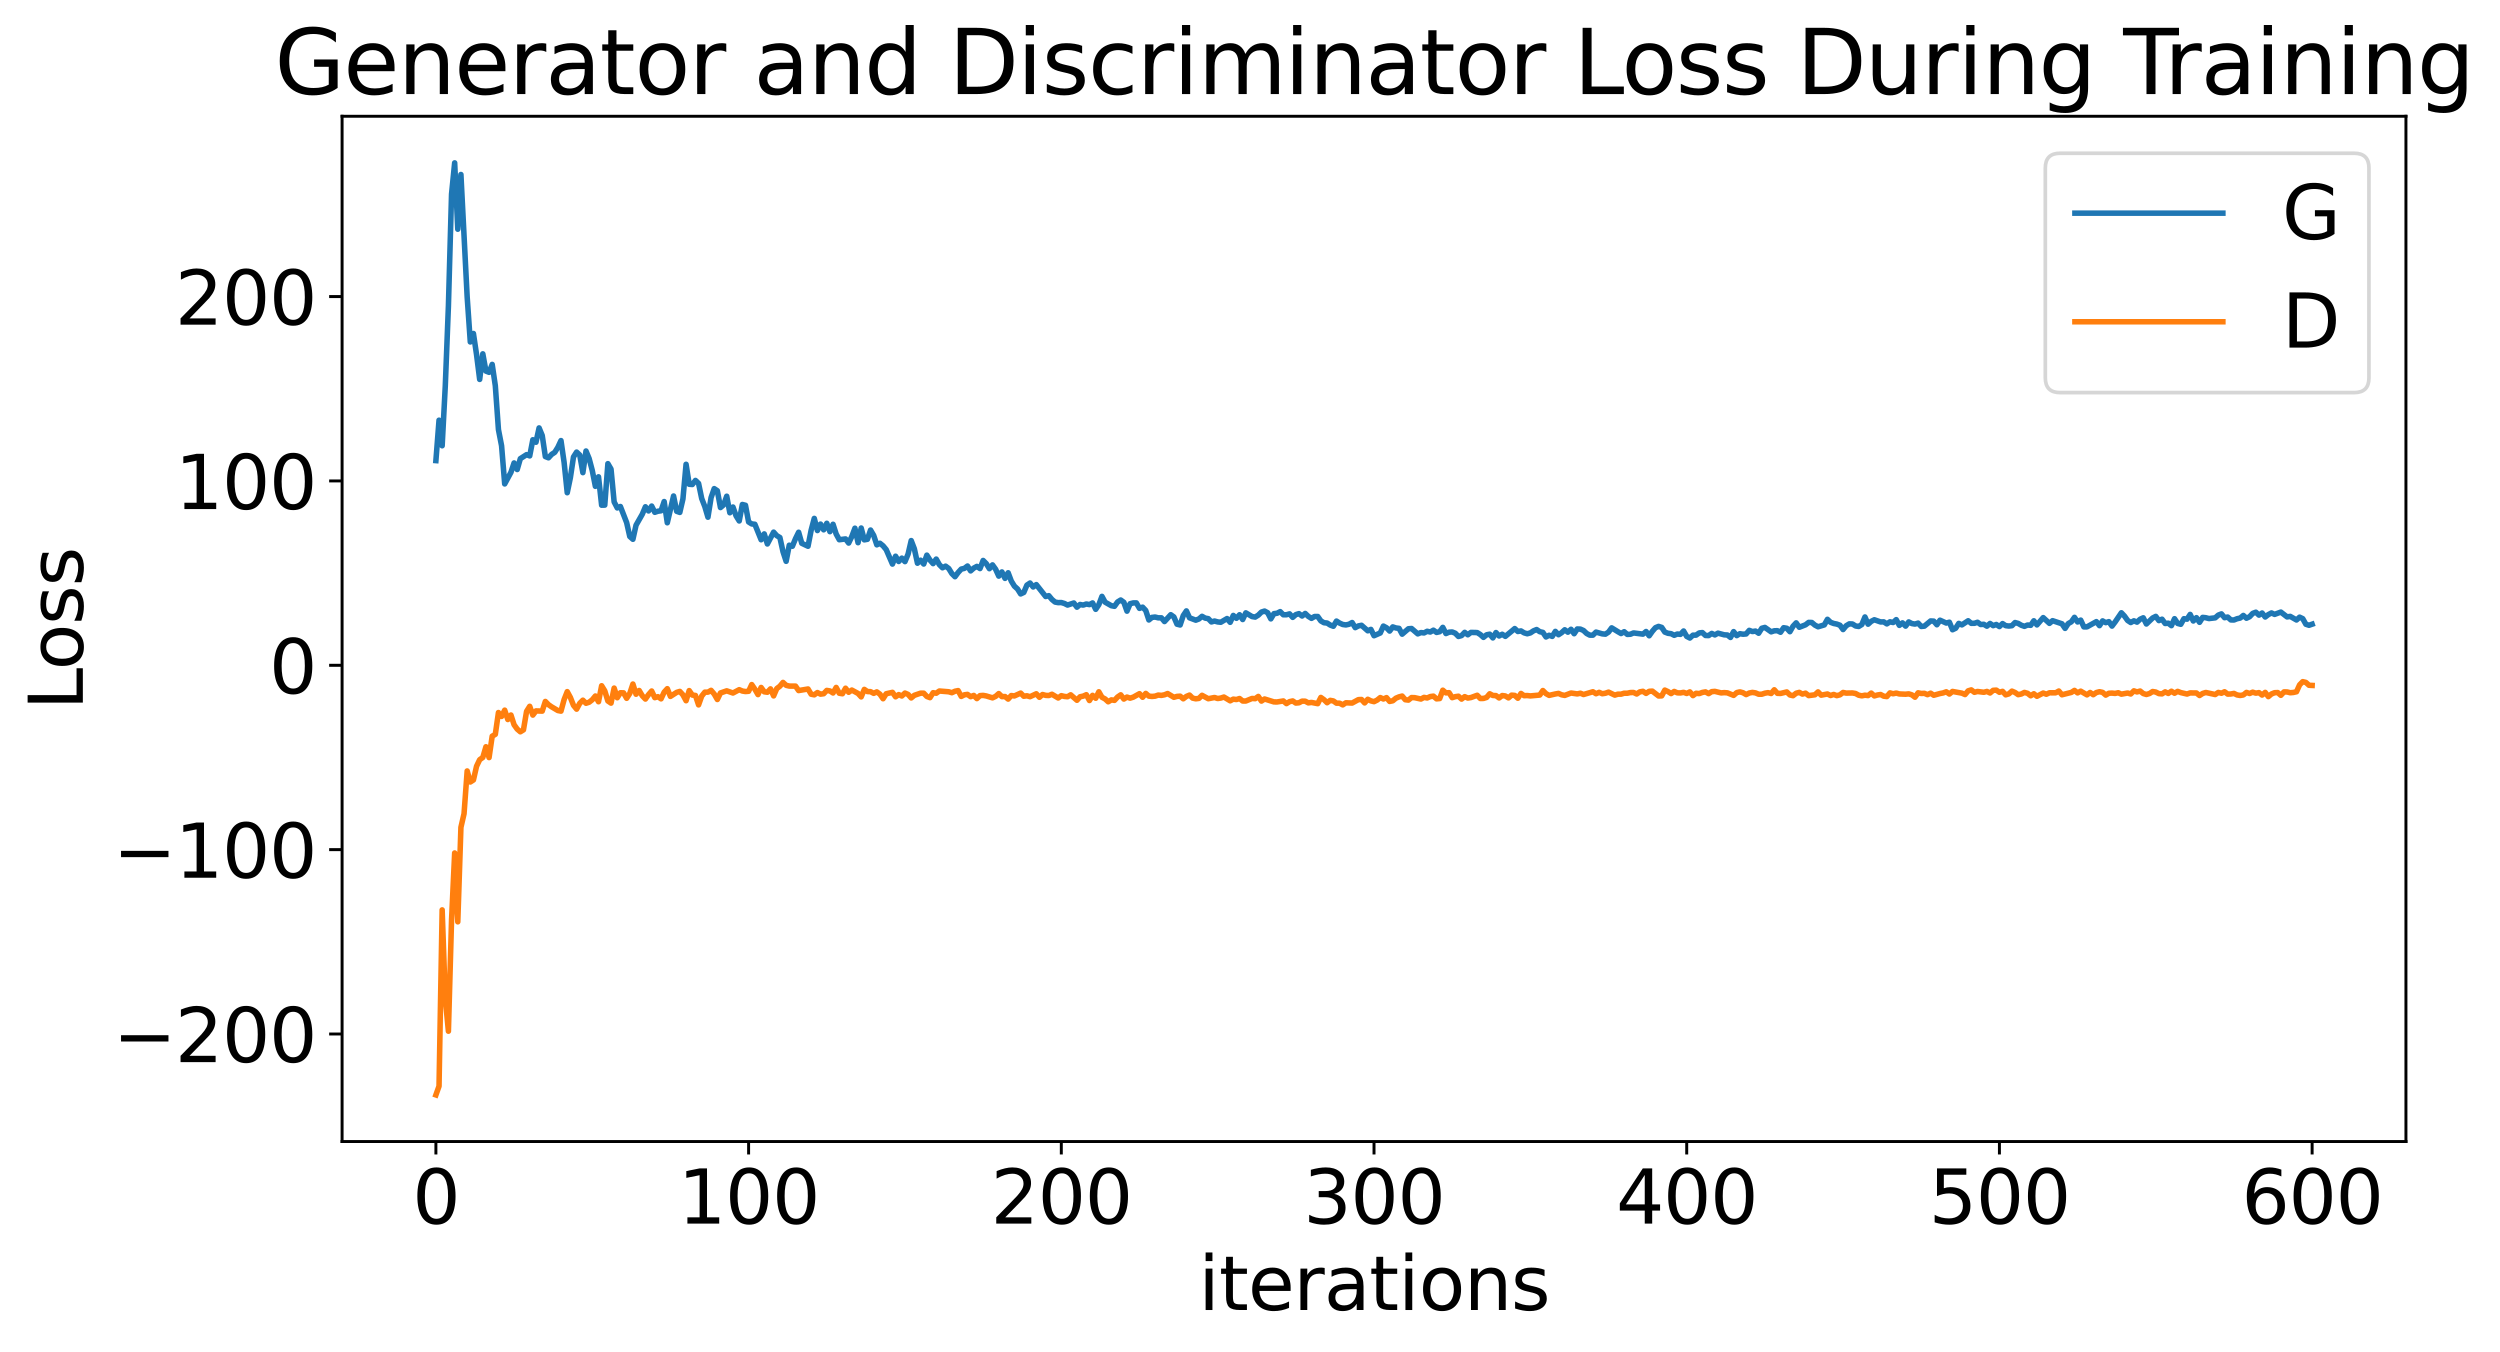 <?xml version="1.0" encoding="utf-8" standalone="no"?>
<!DOCTYPE svg PUBLIC "-//W3C//DTD SVG 1.1//EN"
  "http://www.w3.org/Graphics/SVG/1.1/DTD/svg11.dtd">
<svg xmlns:xlink="http://www.w3.org/1999/xlink" width="675.923pt" height="365.549pt" viewBox="0 0 675.923 365.549" xmlns="http://www.w3.org/2000/svg" version="1.1">
 <defs>
  <style type="text/css">*{stroke-linejoin: round; stroke-linecap: butt}</style>
 </defs>
 <g id="figure_1">
  <g id="patch_1">
   <path d="M 0 365.549 
L 675.923 365.549 
L 675.923 -0 
L 0 -0 
z
" style="fill: #ffffff"/>
  </g>
  <g id="axes_1">
   <g id="patch_2">
    <path d="M 92.491 308.636 
L 650.491 308.636 
L 650.491 31.436 
L 92.491 31.436 
z
" style="fill: #ffffff"/>
   </g>
   <g id="matplotlib.axis_1">
    <g id="xtick_1">
     <g id="line2d_1">
      <defs>
       <path id="mcbf9b74dc4" d="M 0 0 
L 0 3.5 
" style="stroke: #000000; stroke-width: 0.8"/>
      </defs>
      <g>
       <use xlink:href="#mcbf9b74dc4" x="117.854" y="308.636" style="stroke: #000000; stroke-width: 0.8"/>
      </g>
     </g>
     <g id="text_1">
      <!-- 0 -->
      <g transform="translate(111.492 330.833) scale(0.2 -0.2)">
       <defs>
        <path id="DejaVuSans-30" d="M 2034 4250 
Q 1547 4250 1301 3770 
Q 1056 3291 1056 2328 
Q 1056 1369 1301 889 
Q 1547 409 2034 409 
Q 2525 409 2770 889 
Q 3016 1369 3016 2328 
Q 3016 3291 2770 3770 
Q 2525 4250 2034 4250 
z
M 2034 4750 
Q 2819 4750 3233 4129 
Q 3647 3509 3647 2328 
Q 3647 1150 3233 529 
Q 2819 -91 2034 -91 
Q 1250 -91 836 529 
Q 422 1150 422 2328 
Q 422 3509 836 4129 
Q 1250 4750 2034 4750 
z
" transform="scale(0.016)"/>
       </defs>
       <use xlink:href="#DejaVuSans-30"/>
      </g>
     </g>
    </g>
    <g id="xtick_2">
     <g id="line2d_2">
      <g>
       <use xlink:href="#mcbf9b74dc4" x="202.4" y="308.636" style="stroke: #000000; stroke-width: 0.8"/>
      </g>
     </g>
     <g id="text_2">
      <!-- 100 -->
      <g transform="translate(183.312 330.833) scale(0.2 -0.2)">
       <defs>
        <path id="DejaVuSans-31" d="M 794 531 
L 1825 531 
L 1825 4091 
L 703 3866 
L 703 4441 
L 1819 4666 
L 2450 4666 
L 2450 531 
L 3481 531 
L 3481 0 
L 794 0 
L 794 531 
z
" transform="scale(0.016)"/>
       </defs>
       <use xlink:href="#DejaVuSans-31"/>
       <use xlink:href="#DejaVuSans-30" x="63.623"/>
       <use xlink:href="#DejaVuSans-30" x="127.246"/>
      </g>
     </g>
    </g>
    <g id="xtick_3">
     <g id="line2d_3">
      <g>
       <use xlink:href="#mcbf9b74dc4" x="286.945" y="308.636" style="stroke: #000000; stroke-width: 0.8"/>
      </g>
     </g>
     <g id="text_3">
      <!-- 200 -->
      <g transform="translate(267.858 330.833) scale(0.2 -0.2)">
       <defs>
        <path id="DejaVuSans-32" d="M 1228 531 
L 3431 531 
L 3431 0 
L 469 0 
L 469 531 
Q 828 903 1448 1529 
Q 2069 2156 2228 2338 
Q 2531 2678 2651 2914 
Q 2772 3150 2772 3378 
Q 2772 3750 2511 3984 
Q 2250 4219 1831 4219 
Q 1534 4219 1204 4116 
Q 875 4013 500 3803 
L 500 4441 
Q 881 4594 1212 4672 
Q 1544 4750 1819 4750 
Q 2544 4750 2975 4387 
Q 3406 4025 3406 3419 
Q 3406 3131 3298 2873 
Q 3191 2616 2906 2266 
Q 2828 2175 2409 1742 
Q 1991 1309 1228 531 
z
" transform="scale(0.016)"/>
       </defs>
       <use xlink:href="#DejaVuSans-32"/>
       <use xlink:href="#DejaVuSans-30" x="63.623"/>
       <use xlink:href="#DejaVuSans-30" x="127.246"/>
      </g>
     </g>
    </g>
    <g id="xtick_4">
     <g id="line2d_4">
      <g>
       <use xlink:href="#mcbf9b74dc4" x="371.491" y="308.636" style="stroke: #000000; stroke-width: 0.8"/>
      </g>
     </g>
     <g id="text_4">
      <!-- 300 -->
      <g transform="translate(352.403 330.833) scale(0.2 -0.2)">
       <defs>
        <path id="DejaVuSans-33" d="M 2597 2516 
Q 3050 2419 3304 2112 
Q 3559 1806 3559 1356 
Q 3559 666 3084 287 
Q 2609 -91 1734 -91 
Q 1441 -91 1130 -33 
Q 819 25 488 141 
L 488 750 
Q 750 597 1062 519 
Q 1375 441 1716 441 
Q 2309 441 2620 675 
Q 2931 909 2931 1356 
Q 2931 1769 2642 2001 
Q 2353 2234 1838 2234 
L 1294 2234 
L 1294 2753 
L 1863 2753 
Q 2328 2753 2575 2939 
Q 2822 3125 2822 3475 
Q 2822 3834 2567 4026 
Q 2313 4219 1838 4219 
Q 1578 4219 1281 4162 
Q 984 4106 628 3988 
L 628 4550 
Q 988 4650 1302 4700 
Q 1616 4750 1894 4750 
Q 2613 4750 3031 4423 
Q 3450 4097 3450 3541 
Q 3450 3153 3228 2886 
Q 3006 2619 2597 2516 
z
" transform="scale(0.016)"/>
       </defs>
       <use xlink:href="#DejaVuSans-33"/>
       <use xlink:href="#DejaVuSans-30" x="63.623"/>
       <use xlink:href="#DejaVuSans-30" x="127.246"/>
      </g>
     </g>
    </g>
    <g id="xtick_5">
     <g id="line2d_5">
      <g>
       <use xlink:href="#mcbf9b74dc4" x="456.036" y="308.636" style="stroke: #000000; stroke-width: 0.8"/>
      </g>
     </g>
     <g id="text_5">
      <!-- 400 -->
      <g transform="translate(436.949 330.833) scale(0.2 -0.2)">
       <defs>
        <path id="DejaVuSans-34" d="M 2419 4116 
L 825 1625 
L 2419 1625 
L 2419 4116 
z
M 2253 4666 
L 3047 4666 
L 3047 1625 
L 3713 1625 
L 3713 1100 
L 3047 1100 
L 3047 0 
L 2419 0 
L 2419 1100 
L 313 1100 
L 313 1709 
L 2253 4666 
z
" transform="scale(0.016)"/>
       </defs>
       <use xlink:href="#DejaVuSans-34"/>
       <use xlink:href="#DejaVuSans-30" x="63.623"/>
       <use xlink:href="#DejaVuSans-30" x="127.246"/>
      </g>
     </g>
    </g>
    <g id="xtick_6">
     <g id="line2d_6">
      <g>
       <use xlink:href="#mcbf9b74dc4" x="540.582" y="308.636" style="stroke: #000000; stroke-width: 0.8"/>
      </g>
     </g>
     <g id="text_6">
      <!-- 500 -->
      <g transform="translate(521.494 330.833) scale(0.2 -0.2)">
       <defs>
        <path id="DejaVuSans-35" d="M 691 4666 
L 3169 4666 
L 3169 4134 
L 1269 4134 
L 1269 2991 
Q 1406 3038 1543 3061 
Q 1681 3084 1819 3084 
Q 2600 3084 3056 2656 
Q 3513 2228 3513 1497 
Q 3513 744 3044 326 
Q 2575 -91 1722 -91 
Q 1428 -91 1123 -41 
Q 819 9 494 109 
L 494 744 
Q 775 591 1075 516 
Q 1375 441 1709 441 
Q 2250 441 2565 725 
Q 2881 1009 2881 1497 
Q 2881 1984 2565 2268 
Q 2250 2553 1709 2553 
Q 1456 2553 1204 2497 
Q 953 2441 691 2322 
L 691 4666 
z
" transform="scale(0.016)"/>
       </defs>
       <use xlink:href="#DejaVuSans-35"/>
       <use xlink:href="#DejaVuSans-30" x="63.623"/>
       <use xlink:href="#DejaVuSans-30" x="127.246"/>
      </g>
     </g>
    </g>
    <g id="xtick_7">
     <g id="line2d_7">
      <g>
       <use xlink:href="#mcbf9b74dc4" x="625.127" y="308.636" style="stroke: #000000; stroke-width: 0.8"/>
      </g>
     </g>
     <g id="text_7">
      <!-- 600 -->
      <g transform="translate(606.039 330.833) scale(0.2 -0.2)">
       <defs>
        <path id="DejaVuSans-36" d="M 2113 2584 
Q 1688 2584 1439 2293 
Q 1191 2003 1191 1497 
Q 1191 994 1439 701 
Q 1688 409 2113 409 
Q 2538 409 2786 701 
Q 3034 994 3034 1497 
Q 3034 2003 2786 2293 
Q 2538 2584 2113 2584 
z
M 3366 4563 
L 3366 3988 
Q 3128 4100 2886 4159 
Q 2644 4219 2406 4219 
Q 1781 4219 1451 3797 
Q 1122 3375 1075 2522 
Q 1259 2794 1537 2939 
Q 1816 3084 2150 3084 
Q 2853 3084 3261 2657 
Q 3669 2231 3669 1497 
Q 3669 778 3244 343 
Q 2819 -91 2113 -91 
Q 1303 -91 875 529 
Q 447 1150 447 2328 
Q 447 3434 972 4092 
Q 1497 4750 2381 4750 
Q 2619 4750 2861 4703 
Q 3103 4656 3366 4563 
z
" transform="scale(0.016)"/>
       </defs>
       <use xlink:href="#DejaVuSans-36"/>
       <use xlink:href="#DejaVuSans-30" x="63.623"/>
       <use xlink:href="#DejaVuSans-30" x="127.246"/>
      </g>
     </g>
    </g>
    <g id="text_8">
     <!-- iterations -->
     <g transform="translate(324.036 354.189) scale(0.2 -0.2)">
      <defs>
       <path id="DejaVuSans-69" d="M 603 3500 
L 1178 3500 
L 1178 0 
L 603 0 
L 603 3500 
z
M 603 4863 
L 1178 4863 
L 1178 4134 
L 603 4134 
L 603 4863 
z
" transform="scale(0.016)"/>
       <path id="DejaVuSans-74" d="M 1172 4494 
L 1172 3500 
L 2356 3500 
L 2356 3053 
L 1172 3053 
L 1172 1153 
Q 1172 725 1289 603 
Q 1406 481 1766 481 
L 2356 481 
L 2356 0 
L 1766 0 
Q 1100 0 847 248 
Q 594 497 594 1153 
L 594 3053 
L 172 3053 
L 172 3500 
L 594 3500 
L 594 4494 
L 1172 4494 
z
" transform="scale(0.016)"/>
       <path id="DejaVuSans-65" d="M 3597 1894 
L 3597 1613 
L 953 1613 
Q 991 1019 1311 708 
Q 1631 397 2203 397 
Q 2534 397 2845 478 
Q 3156 559 3463 722 
L 3463 178 
Q 3153 47 2828 -22 
Q 2503 -91 2169 -91 
Q 1331 -91 842 396 
Q 353 884 353 1716 
Q 353 2575 817 3079 
Q 1281 3584 2069 3584 
Q 2775 3584 3186 3129 
Q 3597 2675 3597 1894 
z
M 3022 2063 
Q 3016 2534 2758 2815 
Q 2500 3097 2075 3097 
Q 1594 3097 1305 2825 
Q 1016 2553 972 2059 
L 3022 2063 
z
" transform="scale(0.016)"/>
       <path id="DejaVuSans-72" d="M 2631 2963 
Q 2534 3019 2420 3045 
Q 2306 3072 2169 3072 
Q 1681 3072 1420 2755 
Q 1159 2438 1159 1844 
L 1159 0 
L 581 0 
L 581 3500 
L 1159 3500 
L 1159 2956 
Q 1341 3275 1631 3429 
Q 1922 3584 2338 3584 
Q 2397 3584 2469 3576 
Q 2541 3569 2628 3553 
L 2631 2963 
z
" transform="scale(0.016)"/>
       <path id="DejaVuSans-61" d="M 2194 1759 
Q 1497 1759 1228 1600 
Q 959 1441 959 1056 
Q 959 750 1161 570 
Q 1363 391 1709 391 
Q 2188 391 2477 730 
Q 2766 1069 2766 1631 
L 2766 1759 
L 2194 1759 
z
M 3341 1997 
L 3341 0 
L 2766 0 
L 2766 531 
Q 2569 213 2275 61 
Q 1981 -91 1556 -91 
Q 1019 -91 701 211 
Q 384 513 384 1019 
Q 384 1609 779 1909 
Q 1175 2209 1959 2209 
L 2766 2209 
L 2766 2266 
Q 2766 2663 2505 2880 
Q 2244 3097 1772 3097 
Q 1472 3097 1187 3025 
Q 903 2953 641 2809 
L 641 3341 
Q 956 3463 1253 3523 
Q 1550 3584 1831 3584 
Q 2591 3584 2966 3190 
Q 3341 2797 3341 1997 
z
" transform="scale(0.016)"/>
       <path id="DejaVuSans-6f" d="M 1959 3097 
Q 1497 3097 1228 2736 
Q 959 2375 959 1747 
Q 959 1119 1226 758 
Q 1494 397 1959 397 
Q 2419 397 2687 759 
Q 2956 1122 2956 1747 
Q 2956 2369 2687 2733 
Q 2419 3097 1959 3097 
z
M 1959 3584 
Q 2709 3584 3137 3096 
Q 3566 2609 3566 1747 
Q 3566 888 3137 398 
Q 2709 -91 1959 -91 
Q 1206 -91 779 398 
Q 353 888 353 1747 
Q 353 2609 779 3096 
Q 1206 3584 1959 3584 
z
" transform="scale(0.016)"/>
       <path id="DejaVuSans-6e" d="M 3513 2113 
L 3513 0 
L 2938 0 
L 2938 2094 
Q 2938 2591 2744 2837 
Q 2550 3084 2163 3084 
Q 1697 3084 1428 2787 
Q 1159 2491 1159 1978 
L 1159 0 
L 581 0 
L 581 3500 
L 1159 3500 
L 1159 2956 
Q 1366 3272 1645 3428 
Q 1925 3584 2291 3584 
Q 2894 3584 3203 3211 
Q 3513 2838 3513 2113 
z
" transform="scale(0.016)"/>
       <path id="DejaVuSans-73" d="M 2834 3397 
L 2834 2853 
Q 2591 2978 2328 3040 
Q 2066 3103 1784 3103 
Q 1356 3103 1142 2972 
Q 928 2841 928 2578 
Q 928 2378 1081 2264 
Q 1234 2150 1697 2047 
L 1894 2003 
Q 2506 1872 2764 1633 
Q 3022 1394 3022 966 
Q 3022 478 2636 193 
Q 2250 -91 1575 -91 
Q 1294 -91 989 -36 
Q 684 19 347 128 
L 347 722 
Q 666 556 975 473 
Q 1284 391 1588 391 
Q 1994 391 2212 530 
Q 2431 669 2431 922 
Q 2431 1156 2273 1281 
Q 2116 1406 1581 1522 
L 1381 1569 
Q 847 1681 609 1914 
Q 372 2147 372 2553 
Q 372 3047 722 3315 
Q 1072 3584 1716 3584 
Q 2034 3584 2315 3537 
Q 2597 3491 2834 3397 
z
" transform="scale(0.016)"/>
      </defs>
      <use xlink:href="#DejaVuSans-69"/>
      <use xlink:href="#DejaVuSans-74" x="27.783"/>
      <use xlink:href="#DejaVuSans-65" x="66.992"/>
      <use xlink:href="#DejaVuSans-72" x="128.516"/>
      <use xlink:href="#DejaVuSans-61" x="169.629"/>
      <use xlink:href="#DejaVuSans-74" x="230.908"/>
      <use xlink:href="#DejaVuSans-69" x="270.117"/>
      <use xlink:href="#DejaVuSans-6f" x="297.9"/>
      <use xlink:href="#DejaVuSans-6e" x="359.082"/>
      <use xlink:href="#DejaVuSans-73" x="422.461"/>
     </g>
    </g>
   </g>
   <g id="matplotlib.axis_2">
    <g id="ytick_1">
     <g id="line2d_8">
      <defs>
       <path id="m3516116bf5" d="M 0 0 
L -3.5 0 
" style="stroke: #000000; stroke-width: 0.8"/>
      </defs>
      <g>
       <use xlink:href="#m3516116bf5" x="92.491" y="279.563" style="stroke: #000000; stroke-width: 0.8"/>
      </g>
     </g>
     <g id="text_9">
      <!-- −200 -->
      <g transform="translate(30.556 287.161) scale(0.2 -0.2)">
       <defs>
        <path id="DejaVuSans-2212" d="M 678 2272 
L 4684 2272 
L 4684 1741 
L 678 1741 
L 678 2272 
z
" transform="scale(0.016)"/>
       </defs>
       <use xlink:href="#DejaVuSans-2212"/>
       <use xlink:href="#DejaVuSans-32" x="83.789"/>
       <use xlink:href="#DejaVuSans-30" x="147.412"/>
       <use xlink:href="#DejaVuSans-30" x="211.035"/>
      </g>
     </g>
    </g>
    <g id="ytick_2">
     <g id="line2d_9">
      <g>
       <use xlink:href="#m3516116bf5" x="92.491" y="229.718" style="stroke: #000000; stroke-width: 0.8"/>
      </g>
     </g>
     <g id="text_10">
      <!-- −100 -->
      <g transform="translate(30.556 237.317) scale(0.2 -0.2)">
       <use xlink:href="#DejaVuSans-2212"/>
       <use xlink:href="#DejaVuSans-31" x="83.789"/>
       <use xlink:href="#DejaVuSans-30" x="147.412"/>
       <use xlink:href="#DejaVuSans-30" x="211.035"/>
      </g>
     </g>
    </g>
    <g id="ytick_3">
     <g id="line2d_10">
      <g>
       <use xlink:href="#m3516116bf5" x="92.491" y="179.874" style="stroke: #000000; stroke-width: 0.8"/>
      </g>
     </g>
     <g id="text_11">
      <!-- 0 -->
      <g transform="translate(72.766 187.472) scale(0.2 -0.2)">
       <use xlink:href="#DejaVuSans-30"/>
      </g>
     </g>
    </g>
    <g id="ytick_4">
     <g id="line2d_11">
      <g>
       <use xlink:href="#m3516116bf5" x="92.491" y="130.029" style="stroke: #000000; stroke-width: 0.8"/>
      </g>
     </g>
     <g id="text_12">
      <!-- 100 -->
      <g transform="translate(47.316 137.628) scale(0.2 -0.2)">
       <use xlink:href="#DejaVuSans-31"/>
       <use xlink:href="#DejaVuSans-30" x="63.623"/>
       <use xlink:href="#DejaVuSans-30" x="127.246"/>
      </g>
     </g>
    </g>
    <g id="ytick_5">
     <g id="line2d_12">
      <g>
       <use xlink:href="#m3516116bf5" x="92.491" y="80.185" style="stroke: #000000; stroke-width: 0.8"/>
      </g>
     </g>
     <g id="text_13">
      <!-- 200 -->
      <g transform="translate(47.316 87.783) scale(0.2 -0.2)">
       <use xlink:href="#DejaVuSans-32"/>
       <use xlink:href="#DejaVuSans-30" x="63.623"/>
       <use xlink:href="#DejaVuSans-30" x="127.246"/>
      </g>
     </g>
    </g>
    <g id="text_14">
     <!-- Loss -->
     <g transform="translate(22.397 191.971) rotate(-90) scale(0.2 -0.2)">
      <defs>
       <path id="DejaVuSans-4c" d="M 628 4666 
L 1259 4666 
L 1259 531 
L 3531 531 
L 3531 0 
L 628 0 
L 628 4666 
z
" transform="scale(0.016)"/>
      </defs>
      <use xlink:href="#DejaVuSans-4c"/>
      <use xlink:href="#DejaVuSans-6f" x="53.963"/>
      <use xlink:href="#DejaVuSans-73" x="115.145"/>
      <use xlink:href="#DejaVuSans-73" x="167.244"/>
     </g>
    </g>
   </g>
   <g id="line2d_13">
    <path d="M 117.854 124.532 
L 118.7 113.612 
L 119.545 120.52 
L 120.391 104.349 
L 121.236 82.759 
L 122.082 52.517 
L 122.927 44.036 
L 123.772 61.97 
L 124.618 47.185 
L 126.309 80.314 
L 127.154 92.451 
L 128 90.17 
L 128.845 95.881 
L 129.691 102.578 
L 130.536 95.671 
L 131.382 100.332 
L 132.227 100.663 
L 133.072 98.525 
L 133.918 104.282 
L 134.763 116.143 
L 135.609 120.516 
L 136.454 130.835 
L 138.145 127.699 
L 138.991 125.168 
L 139.836 126.944 
L 140.682 124.006 
L 142.372 122.924 
L 143.218 123.258 
L 144.063 118.899 
L 144.909 119.564 
L 145.754 115.7 
L 146.6 117.745 
L 147.445 123.443 
L 148.291 123.775 
L 149.136 122.858 
L 149.982 122.302 
L 150.827 120.942 
L 151.672 119.124 
L 152.518 125.018 
L 153.363 133.214 
L 154.209 129.162 
L 155.054 123.543 
L 155.9 122.232 
L 156.745 123.024 
L 157.591 127.785 
L 158.436 121.941 
L 159.282 123.982 
L 160.127 127.194 
L 160.972 131.485 
L 161.818 128.918 
L 162.663 136.59 
L 163.509 136.567 
L 164.354 125.362 
L 165.2 126.824 
L 166.045 135.707 
L 166.891 137.327 
L 167.736 136.946 
L 169.427 141.298 
L 170.272 145.048 
L 171.118 145.805 
L 171.963 141.998 
L 173.654 139.026 
L 174.5 137.02 
L 175.345 138.139 
L 176.191 136.828 
L 177.036 138.508 
L 177.882 138.221 
L 178.727 138.102 
L 179.572 135.609 
L 180.418 141.339 
L 182.109 134.107 
L 182.954 138.243 
L 183.8 138.539 
L 184.645 134.882 
L 185.491 125.535 
L 186.336 130.929 
L 187.182 130.996 
L 188.027 129.896 
L 188.872 130.702 
L 189.718 134.782 
L 190.563 136.965 
L 191.409 139.834 
L 192.254 134.539 
L 193.1 132.113 
L 193.945 132.679 
L 194.791 137.227 
L 195.636 136.509 
L 196.482 134.165 
L 197.327 138.634 
L 198.172 137.087 
L 199.018 139.481 
L 199.863 140.848 
L 200.709 136.401 
L 201.554 136.61 
L 202.4 141.12 
L 203.245 141.657 
L 204.091 141.745 
L 205.782 145.931 
L 206.627 144.354 
L 207.472 147.068 
L 209.163 143.873 
L 210.009 144.823 
L 210.854 145.322 
L 211.7 149.161 
L 212.545 151.758 
L 213.391 147.409 
L 214.236 147.688 
L 215.082 145.632 
L 215.927 143.905 
L 216.772 146.885 
L 218.463 147.688 
L 219.309 143.358 
L 220.154 140.161 
L 221 143.441 
L 221.845 141.701 
L 222.691 143.244 
L 223.536 141.486 
L 224.382 143.744 
L 225.227 141.753 
L 226.072 144.378 
L 226.918 145.925 
L 228.609 145.71 
L 229.454 146.822 
L 230.3 145.066 
L 231.145 142.813 
L 231.991 146.723 
L 232.836 142.763 
L 233.682 145.959 
L 234.527 145.805 
L 235.372 143.312 
L 236.218 144.758 
L 237.063 147.303 
L 237.909 146.891 
L 238.754 147.575 
L 239.6 148.595 
L 241.291 152.507 
L 242.136 150.388 
L 242.982 151.806 
L 243.827 150.903 
L 244.672 151.841 
L 245.518 149.806 
L 246.363 146.162 
L 247.209 148.368 
L 248.054 152.273 
L 248.9 151.466 
L 249.745 152.492 
L 250.591 150.095 
L 251.436 151.431 
L 252.282 152.384 
L 253.127 151.164 
L 253.972 152.662 
L 254.818 153.505 
L 255.663 153.07 
L 256.509 153.701 
L 257.354 155.076 
L 258.2 155.925 
L 259.045 154.79 
L 259.891 153.861 
L 260.736 153.674 
L 261.582 153.035 
L 262.427 154.347 
L 263.272 153.599 
L 264.118 153.138 
L 264.963 153.719 
L 265.809 151.537 
L 266.654 152.382 
L 267.5 153.755 
L 268.345 152.731 
L 269.191 153.913 
L 270.036 155.763 
L 270.882 154.636 
L 271.727 156.375 
L 272.572 154.863 
L 273.418 157.097 
L 274.263 158.475 
L 275.109 159.246 
L 275.954 160.579 
L 276.8 160.178 
L 277.645 158.199 
L 278.491 157.633 
L 279.336 158.695 
L 280.182 158.059 
L 282.718 161.274 
L 283.563 161.05 
L 284.409 162.073 
L 285.254 162.78 
L 286.1 162.932 
L 286.945 162.91 
L 287.791 163.164 
L 288.636 163.59 
L 290.327 163.029 
L 291.172 164.161 
L 292.018 163.437 
L 292.863 163.598 
L 293.709 163.303 
L 294.554 163.467 
L 295.4 163.018 
L 296.245 164.735 
L 297.091 163.475 
L 297.936 161.245 
L 298.782 162.806 
L 300.472 163.762 
L 301.318 163.923 
L 302.163 162.747 
L 303.009 162.226 
L 303.854 162.846 
L 304.7 165.236 
L 305.545 163.231 
L 306.391 163.011 
L 307.236 163.004 
L 308.082 164.481 
L 308.927 164.159 
L 309.772 165.051 
L 310.618 167.617 
L 311.463 166.928 
L 312.309 166.829 
L 313.154 167.045 
L 314 167.041 
L 314.845 168.045 
L 316.536 166.199 
L 317.382 166.801 
L 318.227 168.76 
L 319.072 168.974 
L 319.918 166.435 
L 320.763 165.174 
L 321.609 167.037 
L 323.3 167.676 
L 324.145 167.355 
L 324.991 166.638 
L 325.836 167.117 
L 326.682 167.267 
L 327.527 168.15 
L 328.372 167.909 
L 329.218 168.147 
L 330.063 168.238 
L 331.754 167.241 
L 332.6 168.253 
L 333.445 166.4 
L 334.291 167.17 
L 335.136 166.21 
L 335.982 167.497 
L 336.827 165.699 
L 338.518 166.699 
L 339.363 166.841 
L 340.209 166.31 
L 341.054 165.48 
L 341.9 165.215 
L 342.745 165.669 
L 343.591 167.322 
L 344.436 165.914 
L 345.282 165.804 
L 346.127 165.368 
L 346.972 166.22 
L 347.818 166.206 
L 348.663 165.972 
L 349.509 166.914 
L 350.354 166.17 
L 351.2 165.912 
L 352.045 166.548 
L 352.891 165.863 
L 353.736 166.657 
L 354.582 167.182 
L 355.427 166.678 
L 356.272 166.676 
L 357.118 167.876 
L 357.963 168.366 
L 358.809 168.45 
L 359.654 168.998 
L 360.5 169.32 
L 361.345 167.923 
L 362.191 168.469 
L 363.036 168.844 
L 363.882 168.961 
L 364.727 168.782 
L 365.572 168.317 
L 366.418 169.689 
L 367.263 169.234 
L 368.109 169.061 
L 369.8 170.547 
L 370.645 170.172 
L 371.491 171.878 
L 373.182 171.137 
L 374.027 169.278 
L 374.872 169.726 
L 375.718 170.616 
L 376.563 169.496 
L 377.409 169.783 
L 378.254 169.89 
L 379.1 171.457 
L 380.791 170.001 
L 381.636 169.927 
L 383.327 171.38 
L 384.172 171.029 
L 385.018 171.125 
L 385.863 170.681 
L 386.709 170.877 
L 387.554 170.384 
L 388.4 170.987 
L 389.245 170.792 
L 390.091 169.625 
L 390.936 171.289 
L 391.782 170.927 
L 392.627 170.865 
L 393.472 171.212 
L 394.318 172.079 
L 395.163 171.845 
L 396.009 170.971 
L 396.854 171.625 
L 397.7 170.984 
L 399.391 171.029 
L 400.236 171.561 
L 401.082 172.322 
L 401.927 171.628 
L 402.772 171.468 
L 403.618 172.468 
L 404.463 171.026 
L 405.309 171.947 
L 406.154 171.484 
L 407 172.05 
L 408.691 170.66 
L 409.536 169.948 
L 410.382 170.734 
L 411.227 170.584 
L 412.072 171.103 
L 412.918 171.348 
L 413.763 171.12 
L 414.609 170.559 
L 415.454 170.211 
L 416.3 170.789 
L 417.145 170.98 
L 417.991 172.212 
L 418.836 171.754 
L 419.682 172.058 
L 420.527 170.71 
L 421.372 171.61 
L 422.218 171.046 
L 423.063 170.276 
L 423.909 170.921 
L 424.754 170.143 
L 425.6 171.336 
L 426.445 170.059 
L 427.291 170.093 
L 428.136 170.47 
L 428.982 171.274 
L 429.827 171.728 
L 430.672 171.723 
L 431.518 170.899 
L 433.209 171.378 
L 434.054 171.46 
L 434.9 170.901 
L 435.745 169.755 
L 437.436 170.795 
L 438.282 171.284 
L 439.127 170.797 
L 439.972 171.525 
L 440.818 171.481 
L 441.663 171.125 
L 444.2 171.451 
L 445.045 170.747 
L 445.891 171.894 
L 446.736 170.694 
L 447.582 169.706 
L 448.427 169.358 
L 449.272 169.628 
L 450.118 170.895 
L 450.963 171.221 
L 451.809 171.328 
L 452.654 171.762 
L 453.5 171.42 
L 454.345 171.51 
L 455.191 170.605 
L 456.036 172.064 
L 456.882 172.504 
L 457.727 171.731 
L 458.572 171.718 
L 459.418 171.127 
L 460.263 171.028 
L 461.109 171.814 
L 461.954 171.843 
L 462.8 171.261 
L 463.645 171.662 
L 464.491 171.188 
L 466.182 171.638 
L 467.027 171.681 
L 467.872 172.343 
L 468.718 170.773 
L 469.563 171.851 
L 470.409 171.336 
L 471.254 171.471 
L 472.1 171.404 
L 472.945 170.429 
L 473.791 170.752 
L 474.636 170.623 
L 475.482 171.205 
L 476.327 169.869 
L 477.172 169.637 
L 478.863 170.828 
L 479.709 170.552 
L 480.554 170.519 
L 481.4 170.942 
L 482.245 169.719 
L 483.091 169.863 
L 483.936 170.789 
L 484.782 169.309 
L 485.627 168.405 
L 486.472 169.593 
L 488.163 168.929 
L 489.009 168.277 
L 489.854 168.304 
L 490.7 169.014 
L 491.545 169.461 
L 493.236 168.954 
L 494.082 167.445 
L 494.927 168.252 
L 495.772 168.569 
L 496.618 168.73 
L 497.463 169.044 
L 498.309 170.208 
L 499.154 169.181 
L 500 168.673 
L 500.845 168.708 
L 501.691 169.243 
L 502.536 169.377 
L 503.382 168.851 
L 504.227 166.813 
L 505.072 168.761 
L 505.918 168 
L 506.763 167.565 
L 508.454 168.156 
L 509.3 168.132 
L 510.145 168.675 
L 510.991 168.119 
L 511.836 168.305 
L 512.682 167.536 
L 513.527 169.079 
L 514.372 168.406 
L 515.218 169.281 
L 516.063 168.148 
L 516.909 168.594 
L 517.754 168.733 
L 518.6 168.471 
L 519.445 169.372 
L 520.291 169.293 
L 521.982 167.888 
L 522.827 167.937 
L 523.672 168.913 
L 524.518 167.686 
L 526.209 168.453 
L 527.054 168.226 
L 527.9 170.263 
L 528.745 169.858 
L 529.591 168.551 
L 530.436 168.947 
L 532.127 167.837 
L 532.972 168.529 
L 533.818 168.526 
L 534.663 168.242 
L 535.509 168.846 
L 536.354 168.793 
L 537.2 169.295 
L 538.045 168.568 
L 538.891 169.157 
L 539.736 168.842 
L 540.582 169.404 
L 541.427 168.601 
L 542.272 169.158 
L 543.118 169.262 
L 543.963 169.167 
L 544.809 168.319 
L 545.654 168.554 
L 546.5 169.044 
L 547.345 169.344 
L 548.191 168.986 
L 549.036 169.063 
L 549.882 167.845 
L 550.727 168.952 
L 552.418 166.987 
L 554.109 168.536 
L 554.954 167.813 
L 557.491 168.654 
L 558.336 169.891 
L 559.182 168.602 
L 560.027 168.123 
L 560.872 166.913 
L 561.718 168.156 
L 562.563 167.662 
L 563.409 169.488 
L 564.254 169.486 
L 566.791 168.073 
L 567.636 169.155 
L 568.482 167.874 
L 569.327 168.346 
L 570.172 168.077 
L 571.018 169.272 
L 571.863 168.161 
L 573.554 165.679 
L 574.4 166.577 
L 575.245 167.756 
L 576.091 168.312 
L 576.936 167.853 
L 577.782 168.206 
L 578.627 167.42 
L 579.472 167.037 
L 580.318 168.705 
L 582.009 167.087 
L 582.854 166.654 
L 583.7 167.786 
L 584.545 167.416 
L 585.391 168.57 
L 586.236 168.491 
L 587.082 169.155 
L 587.927 167.279 
L 588.772 168.56 
L 589.618 168.788 
L 590.463 167.281 
L 591.309 167.404 
L 592.154 166.122 
L 593 167.891 
L 593.845 166.997 
L 594.691 168.253 
L 595.536 166.923 
L 596.382 167.016 
L 597.227 167.241 
L 598.918 167.045 
L 599.763 166.305 
L 600.609 165.976 
L 601.454 167.001 
L 602.3 166.834 
L 603.145 167.605 
L 603.991 167.629 
L 604.836 167.288 
L 605.682 167.104 
L 606.527 166.398 
L 607.372 167.148 
L 608.218 166.744 
L 609.063 165.842 
L 609.909 165.519 
L 610.754 166.31 
L 611.6 165.741 
L 612.445 166.816 
L 613.291 166.165 
L 614.136 165.723 
L 614.982 166.108 
L 616.672 165.49 
L 618.363 166.795 
L 619.209 166.654 
L 620.9 167.621 
L 621.745 166.864 
L 622.591 167.267 
L 623.436 168.778 
L 624.282 169.055 
L 625.127 168.762 
L 625.127 168.762 
" clip-path="url(#pd28487acbf)" style="fill: none; stroke: #1f77b4; stroke-width: 1.5; stroke-linecap: square"/>
   </g>
   <g id="line2d_14">
    <path d="M 117.854 296.036 
L 118.7 293.671 
L 119.545 246.012 
L 120.391 269.986 
L 121.236 278.805 
L 122.082 248.797 
L 122.927 230.62 
L 123.772 249.231 
L 124.618 223.688 
L 125.463 220.005 
L 126.309 208.448 
L 127.154 211.428 
L 128 210.882 
L 128.845 207.173 
L 129.691 205.398 
L 130.536 204.796 
L 131.382 201.902 
L 132.227 204.825 
L 133.072 199.04 
L 133.918 198.543 
L 134.763 192.65 
L 135.609 193.698 
L 136.454 192.007 
L 137.3 194.532 
L 138.145 193.321 
L 138.991 195.95 
L 139.836 197.127 
L 140.682 197.852 
L 141.527 197.332 
L 142.372 192.322 
L 143.218 190.968 
L 144.063 193.335 
L 144.909 192.208 
L 146.6 192.262 
L 147.445 189.654 
L 148.291 190.521 
L 149.136 191.108 
L 150.827 192.104 
L 151.672 192.268 
L 152.518 189.139 
L 153.363 187.001 
L 154.209 188.56 
L 155.054 190.703 
L 155.9 191.731 
L 156.745 190.153 
L 157.591 189.313 
L 158.436 190.141 
L 159.282 189.86 
L 160.127 189.2 
L 160.972 188.182 
L 161.818 189.725 
L 162.663 185.409 
L 163.509 186.784 
L 164.354 189.527 
L 165.2 190.101 
L 166.045 186.044 
L 166.891 188.646 
L 167.736 187.302 
L 168.582 187.323 
L 169.427 188.795 
L 170.272 187.483 
L 171.118 184.947 
L 171.963 187.694 
L 172.809 186.692 
L 173.654 188.119 
L 174.5 189 
L 175.345 187.801 
L 176.191 186.832 
L 177.036 188.621 
L 177.882 188.361 
L 178.727 188.945 
L 179.572 187.132 
L 180.418 186.202 
L 181.263 188.284 
L 182.954 187.197 
L 183.8 186.938 
L 184.645 187.869 
L 185.491 189.449 
L 186.336 186.719 
L 187.182 187.926 
L 188.027 188.029 
L 188.872 190.578 
L 189.718 188.203 
L 190.563 187.139 
L 191.409 187.142 
L 192.254 186.651 
L 193.1 187.647 
L 193.945 189.12 
L 194.791 187.357 
L 196.482 186.781 
L 198.172 187.369 
L 199.863 186.468 
L 200.709 186.836 
L 201.554 186.971 
L 202.4 186.9 
L 203.245 185.093 
L 204.091 186.339 
L 204.936 187.795 
L 205.782 185.874 
L 206.627 187.043 
L 207.472 187.16 
L 208.318 186.253 
L 209.163 188.145 
L 210.009 186.174 
L 210.854 185.537 
L 211.7 184.508 
L 212.545 185.289 
L 213.391 185.491 
L 215.082 185.506 
L 215.927 186.707 
L 218.463 186.282 
L 219.309 187.691 
L 220.154 187.862 
L 221 187.248 
L 221.845 187.676 
L 222.691 187.56 
L 223.536 186.671 
L 224.382 186.807 
L 225.227 187.358 
L 226.072 185.867 
L 226.918 187.428 
L 227.763 187.569 
L 228.609 186.076 
L 229.454 187.169 
L 230.3 186.573 
L 231.991 187.488 
L 232.836 188.414 
L 233.682 186.392 
L 234.527 186.977 
L 235.372 187.007 
L 236.218 187.455 
L 237.063 187.063 
L 237.909 187.688 
L 238.754 188.914 
L 239.6 187.573 
L 241.291 187.192 
L 242.136 188.389 
L 242.982 187.799 
L 243.827 188.176 
L 244.672 187.386 
L 245.518 187.752 
L 246.363 188.7 
L 247.209 187.993 
L 248.9 187.416 
L 249.745 187.418 
L 250.591 188.303 
L 251.436 188.623 
L 252.282 187.289 
L 253.127 187.427 
L 253.972 186.829 
L 256.509 187.035 
L 257.354 187.284 
L 258.2 186.891 
L 259.045 186.72 
L 259.891 188.287 
L 260.736 187.859 
L 261.582 187.743 
L 262.427 188.356 
L 263.272 188.023 
L 264.118 188.876 
L 264.963 188.073 
L 265.809 188.013 
L 266.654 188.165 
L 268.345 188.68 
L 269.191 188.271 
L 270.036 187.525 
L 270.882 188.342 
L 271.727 188.324 
L 272.572 189.009 
L 273.418 188.057 
L 274.263 188.16 
L 275.954 187.394 
L 276.8 188.24 
L 277.645 188.118 
L 278.491 188.362 
L 280.182 187.58 
L 281.027 188.523 
L 281.872 187.779 
L 282.718 188.005 
L 283.563 188.051 
L 284.409 187.705 
L 286.1 188.714 
L 286.945 188.091 
L 287.791 188.294 
L 288.636 188.373 
L 289.482 187.862 
L 291.172 189.328 
L 292.018 188.385 
L 292.863 188.209 
L 293.709 187.832 
L 294.554 189.397 
L 295.4 188.005 
L 296.245 188.785 
L 297.091 187.041 
L 297.936 188.521 
L 298.782 188.971 
L 299.627 189.739 
L 300.472 189.229 
L 301.318 189.357 
L 302.163 188.446 
L 303.009 187.862 
L 303.854 189.003 
L 304.7 188.465 
L 305.545 188.76 
L 306.391 188.493 
L 308.082 187.552 
L 308.927 188.515 
L 309.772 187.483 
L 310.618 188.209 
L 311.463 188.294 
L 312.309 188.217 
L 313.154 187.923 
L 314 188.013 
L 314.845 187.853 
L 315.691 187.512 
L 317.382 188.525 
L 318.227 188.286 
L 319.072 188.224 
L 319.918 188.931 
L 320.763 188.288 
L 321.609 187.93 
L 322.454 188.75 
L 323.3 188.932 
L 324.145 188.828 
L 324.991 187.992 
L 326.682 188.912 
L 328.372 188.582 
L 329.218 188.858 
L 330.063 188.733 
L 330.909 188.461 
L 332.6 189.477 
L 333.445 189.028 
L 334.291 189.132 
L 335.136 188.862 
L 335.982 189.527 
L 336.827 189.536 
L 338.518 188.843 
L 339.363 188.902 
L 340.209 188.297 
L 341.054 189.549 
L 341.9 188.985 
L 344.436 189.775 
L 345.282 189.788 
L 346.972 189.52 
L 347.818 190.233 
L 348.663 189.702 
L 349.509 189.514 
L 350.354 190.084 
L 351.2 190.008 
L 352.045 189.565 
L 352.891 189.583 
L 353.736 190.037 
L 354.582 189.92 
L 356.272 190.246 
L 357.118 188.57 
L 357.963 189.175 
L 358.809 189.991 
L 359.654 189.358 
L 360.5 189.516 
L 361.345 190.117 
L 362.191 190.121 
L 363.036 190.575 
L 363.882 190.013 
L 365.572 190.083 
L 367.263 189.16 
L 368.109 189.123 
L 368.954 190.043 
L 369.8 189.067 
L 370.645 189.495 
L 371.491 189.707 
L 372.336 189.284 
L 373.182 188.606 
L 374.027 188.988 
L 374.872 188.618 
L 375.718 189.644 
L 376.563 189.471 
L 377.409 188.768 
L 378.254 188.414 
L 379.1 188.195 
L 379.945 189.182 
L 380.791 189.286 
L 381.636 188.604 
L 382.482 188.63 
L 384.172 189.001 
L 385.018 188.555 
L 385.863 188.711 
L 386.709 188.331 
L 387.554 188.216 
L 388.4 188.947 
L 389.245 188.869 
L 390.091 186.613 
L 390.936 187.331 
L 391.782 187.279 
L 392.627 188.626 
L 393.472 188.357 
L 394.318 188.237 
L 395.163 189.014 
L 396.009 188.358 
L 396.854 188.733 
L 397.7 188.594 
L 399.391 187.978 
L 400.236 188.853 
L 401.082 188.839 
L 401.927 188.573 
L 402.772 187.581 
L 403.618 188.036 
L 404.463 188.069 
L 405.309 188.701 
L 406.154 188.053 
L 407 188.169 
L 407.845 188.687 
L 408.691 187.943 
L 409.536 188.021 
L 410.382 188.779 
L 411.227 187.497 
L 412.072 188.089 
L 412.918 188.053 
L 413.763 188.151 
L 416.3 187.923 
L 417.145 186.703 
L 417.991 187.536 
L 418.836 188.009 
L 420.527 187.627 
L 421.372 187.479 
L 422.218 187.855 
L 423.063 188.016 
L 424.754 187.371 
L 426.445 187.613 
L 427.291 187.426 
L 428.136 187.773 
L 430.672 187.032 
L 431.518 187.56 
L 432.363 187.191 
L 433.209 187.563 
L 434.054 187.427 
L 434.9 187.129 
L 436.591 187.941 
L 437.436 187.68 
L 438.282 187.683 
L 439.127 187.423 
L 439.972 187.429 
L 440.818 187.247 
L 441.663 187.229 
L 442.509 187.632 
L 443.354 187.059 
L 444.2 186.912 
L 445.045 187.47 
L 445.891 186.911 
L 446.736 186.861 
L 448.427 188.173 
L 449.272 188.138 
L 450.118 186.584 
L 450.963 186.98 
L 451.809 187.522 
L 452.654 186.95 
L 453.5 187.321 
L 454.345 187.351 
L 455.191 187.19 
L 456.036 187.487 
L 456.882 187.064 
L 457.727 188.069 
L 458.572 187.439 
L 459.418 187.526 
L 460.263 187.214 
L 461.109 187.065 
L 461.954 187.534 
L 462.8 187 
L 463.645 186.926 
L 465.336 187.338 
L 466.182 187.268 
L 467.027 187.325 
L 468.718 188.006 
L 469.563 187.257 
L 470.409 187.061 
L 471.254 187.294 
L 472.1 187.793 
L 472.945 187.373 
L 473.791 187.208 
L 474.636 187.337 
L 475.482 187.698 
L 476.327 187.696 
L 477.172 187.417 
L 478.018 187.272 
L 478.863 187.498 
L 479.709 186.499 
L 480.554 187.451 
L 481.4 187.487 
L 483.091 187.08 
L 483.936 187.896 
L 484.782 188.091 
L 485.627 187.424 
L 486.472 187.199 
L 487.318 187.66 
L 488.163 187.411 
L 489.009 188.07 
L 490.7 187.85 
L 491.545 187.071 
L 492.391 187.95 
L 494.082 187.633 
L 494.927 188.045 
L 495.772 187.763 
L 496.618 188.078 
L 497.463 187.861 
L 498.309 187.221 
L 499.154 187.392 
L 500.845 187.36 
L 501.691 187.502 
L 502.536 187.963 
L 503.382 188.131 
L 504.227 187.961 
L 505.072 188.06 
L 505.918 187.395 
L 506.763 188.153 
L 507.609 187.907 
L 508.454 187.778 
L 509.3 188.222 
L 510.145 188.327 
L 510.991 187.334 
L 511.836 187.575 
L 512.682 187.386 
L 513.527 187.622 
L 515.218 187.692 
L 516.063 187.598 
L 516.909 187.866 
L 517.754 188.502 
L 518.6 187.315 
L 519.445 187.494 
L 520.291 187.451 
L 521.136 187.814 
L 521.982 187.417 
L 522.827 187.975 
L 524.518 187.509 
L 525.363 187.347 
L 526.209 187.041 
L 527.054 187.642 
L 527.9 186.948 
L 530.436 187.407 
L 531.282 187.783 
L 532.127 186.783 
L 532.972 186.525 
L 533.818 187.174 
L 534.663 186.955 
L 536.354 187.17 
L 537.2 186.949 
L 538.045 187.358 
L 538.891 186.647 
L 539.736 186.591 
L 540.582 187.171 
L 541.427 186.922 
L 542.272 187.86 
L 543.118 187.609 
L 543.963 186.862 
L 544.809 187.229 
L 545.654 187.817 
L 546.5 187.636 
L 547.345 187.213 
L 548.191 187.446 
L 549.036 188.112 
L 549.882 187.575 
L 550.727 188.253 
L 552.418 187.376 
L 553.263 187.701 
L 554.109 187.309 
L 555.8 187.314 
L 556.645 186.836 
L 557.491 187.844 
L 560.027 187.209 
L 560.872 186.666 
L 561.718 187.335 
L 562.563 186.874 
L 564.254 187.869 
L 565.1 187.228 
L 565.945 187.824 
L 566.791 187.239 
L 567.636 187.02 
L 568.482 187.197 
L 569.327 187.933 
L 570.172 187.431 
L 571.018 187.394 
L 571.863 187.476 
L 572.709 187.297 
L 573.554 187.683 
L 575.245 187.372 
L 576.091 187.628 
L 576.936 186.783 
L 577.782 187.075 
L 578.627 186.839 
L 579.472 187.516 
L 580.318 187.763 
L 581.163 187.506 
L 582.009 186.969 
L 582.854 187.109 
L 583.7 187.535 
L 584.545 187.599 
L 585.391 187.057 
L 586.236 187.479 
L 587.082 186.89 
L 587.927 187.426 
L 588.772 186.929 
L 589.618 187.257 
L 591.309 187.647 
L 592.154 187.342 
L 593.845 187.365 
L 594.691 188.044 
L 595.536 187.491 
L 596.382 187.225 
L 598.918 187.781 
L 599.763 187.215 
L 600.609 187.432 
L 601.454 187.031 
L 602.3 187.667 
L 603.145 187.633 
L 603.991 187.483 
L 604.836 187.892 
L 605.682 188.03 
L 606.527 187.893 
L 607.372 187.21 
L 608.218 187.498 
L 609.063 187.144 
L 609.909 187.41 
L 610.754 187.265 
L 611.6 187.924 
L 612.445 187.202 
L 613.291 188.344 
L 614.136 187.629 
L 614.982 187.288 
L 615.827 187.25 
L 616.672 187.989 
L 617.518 187.071 
L 618.363 187.082 
L 619.209 187.295 
L 620.054 187.222 
L 620.9 187.029 
L 621.745 185.159 
L 622.591 184.3 
L 623.436 184.5 
L 624.282 185.278 
L 625.127 185.32 
L 625.127 185.32 
" clip-path="url(#pd28487acbf)" style="fill: none; stroke: #ff7f0e; stroke-width: 1.5; stroke-linecap: square"/>
   </g>
   <g id="patch_3">
    <path d="M 92.491 308.636 
L 92.491 31.436 
" style="fill: none; stroke: #000000; stroke-width: 0.8; stroke-linejoin: miter; stroke-linecap: square"/>
   </g>
   <g id="patch_4">
    <path d="M 650.491 308.636 
L 650.491 31.436 
" style="fill: none; stroke: #000000; stroke-width: 0.8; stroke-linejoin: miter; stroke-linecap: square"/>
   </g>
   <g id="patch_5">
    <path d="M 92.491 308.636 
L 650.491 308.636 
" style="fill: none; stroke: #000000; stroke-width: 0.8; stroke-linejoin: miter; stroke-linecap: square"/>
   </g>
   <g id="patch_6">
    <path d="M 92.491 31.436 
L 650.491 31.436 
" style="fill: none; stroke: #000000; stroke-width: 0.8; stroke-linejoin: miter; stroke-linecap: square"/>
   </g>
   <g id="text_15">
    <!-- Generator and Discriminator Loss During Training -->
    <g transform="translate(74.258 25.436) scale(0.24 -0.24)">
     <defs>
      <path id="DejaVuSans-47" d="M 3809 666 
L 3809 1919 
L 2778 1919 
L 2778 2438 
L 4434 2438 
L 4434 434 
Q 4069 175 3628 42 
Q 3188 -91 2688 -91 
Q 1594 -91 976 548 
Q 359 1188 359 2328 
Q 359 3472 976 4111 
Q 1594 4750 2688 4750 
Q 3144 4750 3555 4637 
Q 3966 4525 4313 4306 
L 4313 3634 
Q 3963 3931 3569 4081 
Q 3175 4231 2741 4231 
Q 1884 4231 1454 3753 
Q 1025 3275 1025 2328 
Q 1025 1384 1454 906 
Q 1884 428 2741 428 
Q 3075 428 3337 486 
Q 3600 544 3809 666 
z
" transform="scale(0.016)"/>
      <path id="DejaVuSans-20" transform="scale(0.016)"/>
      <path id="DejaVuSans-64" d="M 2906 2969 
L 2906 4863 
L 3481 4863 
L 3481 0 
L 2906 0 
L 2906 525 
Q 2725 213 2448 61 
Q 2172 -91 1784 -91 
Q 1150 -91 751 415 
Q 353 922 353 1747 
Q 353 2572 751 3078 
Q 1150 3584 1784 3584 
Q 2172 3584 2448 3432 
Q 2725 3281 2906 2969 
z
M 947 1747 
Q 947 1113 1208 752 
Q 1469 391 1925 391 
Q 2381 391 2643 752 
Q 2906 1113 2906 1747 
Q 2906 2381 2643 2742 
Q 2381 3103 1925 3103 
Q 1469 3103 1208 2742 
Q 947 2381 947 1747 
z
" transform="scale(0.016)"/>
      <path id="DejaVuSans-44" d="M 1259 4147 
L 1259 519 
L 2022 519 
Q 2988 519 3436 956 
Q 3884 1394 3884 2338 
Q 3884 3275 3436 3711 
Q 2988 4147 2022 4147 
L 1259 4147 
z
M 628 4666 
L 1925 4666 
Q 3281 4666 3915 4102 
Q 4550 3538 4550 2338 
Q 4550 1131 3912 565 
Q 3275 0 1925 0 
L 628 0 
L 628 4666 
z
" transform="scale(0.016)"/>
      <path id="DejaVuSans-63" d="M 3122 3366 
L 3122 2828 
Q 2878 2963 2633 3030 
Q 2388 3097 2138 3097 
Q 1578 3097 1268 2742 
Q 959 2388 959 1747 
Q 959 1106 1268 751 
Q 1578 397 2138 397 
Q 2388 397 2633 464 
Q 2878 531 3122 666 
L 3122 134 
Q 2881 22 2623 -34 
Q 2366 -91 2075 -91 
Q 1284 -91 818 406 
Q 353 903 353 1747 
Q 353 2603 823 3093 
Q 1294 3584 2113 3584 
Q 2378 3584 2631 3529 
Q 2884 3475 3122 3366 
z
" transform="scale(0.016)"/>
      <path id="DejaVuSans-6d" d="M 3328 2828 
Q 3544 3216 3844 3400 
Q 4144 3584 4550 3584 
Q 5097 3584 5394 3201 
Q 5691 2819 5691 2113 
L 5691 0 
L 5113 0 
L 5113 2094 
Q 5113 2597 4934 2840 
Q 4756 3084 4391 3084 
Q 3944 3084 3684 2787 
Q 3425 2491 3425 1978 
L 3425 0 
L 2847 0 
L 2847 2094 
Q 2847 2600 2669 2842 
Q 2491 3084 2119 3084 
Q 1678 3084 1418 2786 
Q 1159 2488 1159 1978 
L 1159 0 
L 581 0 
L 581 3500 
L 1159 3500 
L 1159 2956 
Q 1356 3278 1631 3431 
Q 1906 3584 2284 3584 
Q 2666 3584 2933 3390 
Q 3200 3197 3328 2828 
z
" transform="scale(0.016)"/>
      <path id="DejaVuSans-75" d="M 544 1381 
L 544 3500 
L 1119 3500 
L 1119 1403 
Q 1119 906 1312 657 
Q 1506 409 1894 409 
Q 2359 409 2629 706 
Q 2900 1003 2900 1516 
L 2900 3500 
L 3475 3500 
L 3475 0 
L 2900 0 
L 2900 538 
Q 2691 219 2414 64 
Q 2138 -91 1772 -91 
Q 1169 -91 856 284 
Q 544 659 544 1381 
z
M 1991 3584 
L 1991 3584 
z
" transform="scale(0.016)"/>
      <path id="DejaVuSans-67" d="M 2906 1791 
Q 2906 2416 2648 2759 
Q 2391 3103 1925 3103 
Q 1463 3103 1205 2759 
Q 947 2416 947 1791 
Q 947 1169 1205 825 
Q 1463 481 1925 481 
Q 2391 481 2648 825 
Q 2906 1169 2906 1791 
z
M 3481 434 
Q 3481 -459 3084 -895 
Q 2688 -1331 1869 -1331 
Q 1566 -1331 1297 -1286 
Q 1028 -1241 775 -1147 
L 775 -588 
Q 1028 -725 1275 -790 
Q 1522 -856 1778 -856 
Q 2344 -856 2625 -561 
Q 2906 -266 2906 331 
L 2906 616 
Q 2728 306 2450 153 
Q 2172 0 1784 0 
Q 1141 0 747 490 
Q 353 981 353 1791 
Q 353 2603 747 3093 
Q 1141 3584 1784 3584 
Q 2172 3584 2450 3431 
Q 2728 3278 2906 2969 
L 2906 3500 
L 3481 3500 
L 3481 434 
z
" transform="scale(0.016)"/>
      <path id="DejaVuSans-54" d="M -19 4666 
L 3928 4666 
L 3928 4134 
L 2272 4134 
L 2272 0 
L 1638 0 
L 1638 4134 
L -19 4134 
L -19 4666 
z
" transform="scale(0.016)"/>
     </defs>
     <use xlink:href="#DejaVuSans-47"/>
     <use xlink:href="#DejaVuSans-65" x="77.49"/>
     <use xlink:href="#DejaVuSans-6e" x="139.014"/>
     <use xlink:href="#DejaVuSans-65" x="202.393"/>
     <use xlink:href="#DejaVuSans-72" x="263.916"/>
     <use xlink:href="#DejaVuSans-61" x="305.029"/>
     <use xlink:href="#DejaVuSans-74" x="366.309"/>
     <use xlink:href="#DejaVuSans-6f" x="405.518"/>
     <use xlink:href="#DejaVuSans-72" x="466.699"/>
     <use xlink:href="#DejaVuSans-20" x="507.812"/>
     <use xlink:href="#DejaVuSans-61" x="539.6"/>
     <use xlink:href="#DejaVuSans-6e" x="600.879"/>
     <use xlink:href="#DejaVuSans-64" x="664.258"/>
     <use xlink:href="#DejaVuSans-20" x="727.734"/>
     <use xlink:href="#DejaVuSans-44" x="759.521"/>
     <use xlink:href="#DejaVuSans-69" x="836.523"/>
     <use xlink:href="#DejaVuSans-73" x="864.307"/>
     <use xlink:href="#DejaVuSans-63" x="916.406"/>
     <use xlink:href="#DejaVuSans-72" x="971.387"/>
     <use xlink:href="#DejaVuSans-69" x="1012.5"/>
     <use xlink:href="#DejaVuSans-6d" x="1040.283"/>
     <use xlink:href="#DejaVuSans-69" x="1137.695"/>
     <use xlink:href="#DejaVuSans-6e" x="1165.479"/>
     <use xlink:href="#DejaVuSans-61" x="1228.857"/>
     <use xlink:href="#DejaVuSans-74" x="1290.137"/>
     <use xlink:href="#DejaVuSans-6f" x="1329.346"/>
     <use xlink:href="#DejaVuSans-72" x="1390.527"/>
     <use xlink:href="#DejaVuSans-20" x="1431.641"/>
     <use xlink:href="#DejaVuSans-4c" x="1463.428"/>
     <use xlink:href="#DejaVuSans-6f" x="1517.391"/>
     <use xlink:href="#DejaVuSans-73" x="1578.572"/>
     <use xlink:href="#DejaVuSans-73" x="1630.672"/>
     <use xlink:href="#DejaVuSans-20" x="1682.771"/>
     <use xlink:href="#DejaVuSans-44" x="1714.559"/>
     <use xlink:href="#DejaVuSans-75" x="1791.561"/>
     <use xlink:href="#DejaVuSans-72" x="1854.939"/>
     <use xlink:href="#DejaVuSans-69" x="1896.053"/>
     <use xlink:href="#DejaVuSans-6e" x="1923.836"/>
     <use xlink:href="#DejaVuSans-67" x="1987.215"/>
     <use xlink:href="#DejaVuSans-20" x="2050.691"/>
     <use xlink:href="#DejaVuSans-54" x="2082.479"/>
     <use xlink:href="#DejaVuSans-72" x="2128.812"/>
     <use xlink:href="#DejaVuSans-61" x="2169.926"/>
     <use xlink:href="#DejaVuSans-69" x="2231.205"/>
     <use xlink:href="#DejaVuSans-6e" x="2258.988"/>
     <use xlink:href="#DejaVuSans-69" x="2322.367"/>
     <use xlink:href="#DejaVuSans-6e" x="2350.15"/>
     <use xlink:href="#DejaVuSans-67" x="2413.529"/>
    </g>
   </g>
   <g id="legend_1">
    <g id="patch_7">
     <path d="M 556.994 106.149 
L 636.491 106.149 
Q 640.491 106.149 640.491 102.149 
L 640.491 45.436 
Q 640.491 41.436 636.491 41.436 
L 556.994 41.436 
Q 552.994 41.436 552.994 45.436 
L 552.994 102.149 
Q 552.994 106.149 556.994 106.149 
z
" style="fill: #ffffff; opacity: 0.8; stroke: #cccccc; stroke-linejoin: miter"/>
    </g>
    <g id="line2d_15">
     <path d="M 560.994 57.633 
L 580.994 57.633 
L 600.994 57.633 
" style="fill: none; stroke: #1f77b4; stroke-width: 1.5; stroke-linecap: square"/>
    </g>
    <g id="text_16">
     <!-- G -->
     <g transform="translate(616.994 64.633) scale(0.2 -0.2)">
      <use xlink:href="#DejaVuSans-47"/>
     </g>
    </g>
    <g id="line2d_16">
     <path d="M 560.994 86.989 
L 580.994 86.989 
L 600.994 86.989 
" style="fill: none; stroke: #ff7f0e; stroke-width: 1.5; stroke-linecap: square"/>
    </g>
    <g id="text_17">
     <!-- D -->
     <g transform="translate(616.994 93.989) scale(0.2 -0.2)">
      <use xlink:href="#DejaVuSans-44"/>
     </g>
    </g>
   </g>
  </g>
 </g>
 <defs>
  <clipPath id="pd28487acbf">
   <rect x="92.491" y="31.436" width="558" height="277.2"/>
  </clipPath>
 </defs>
</svg>
